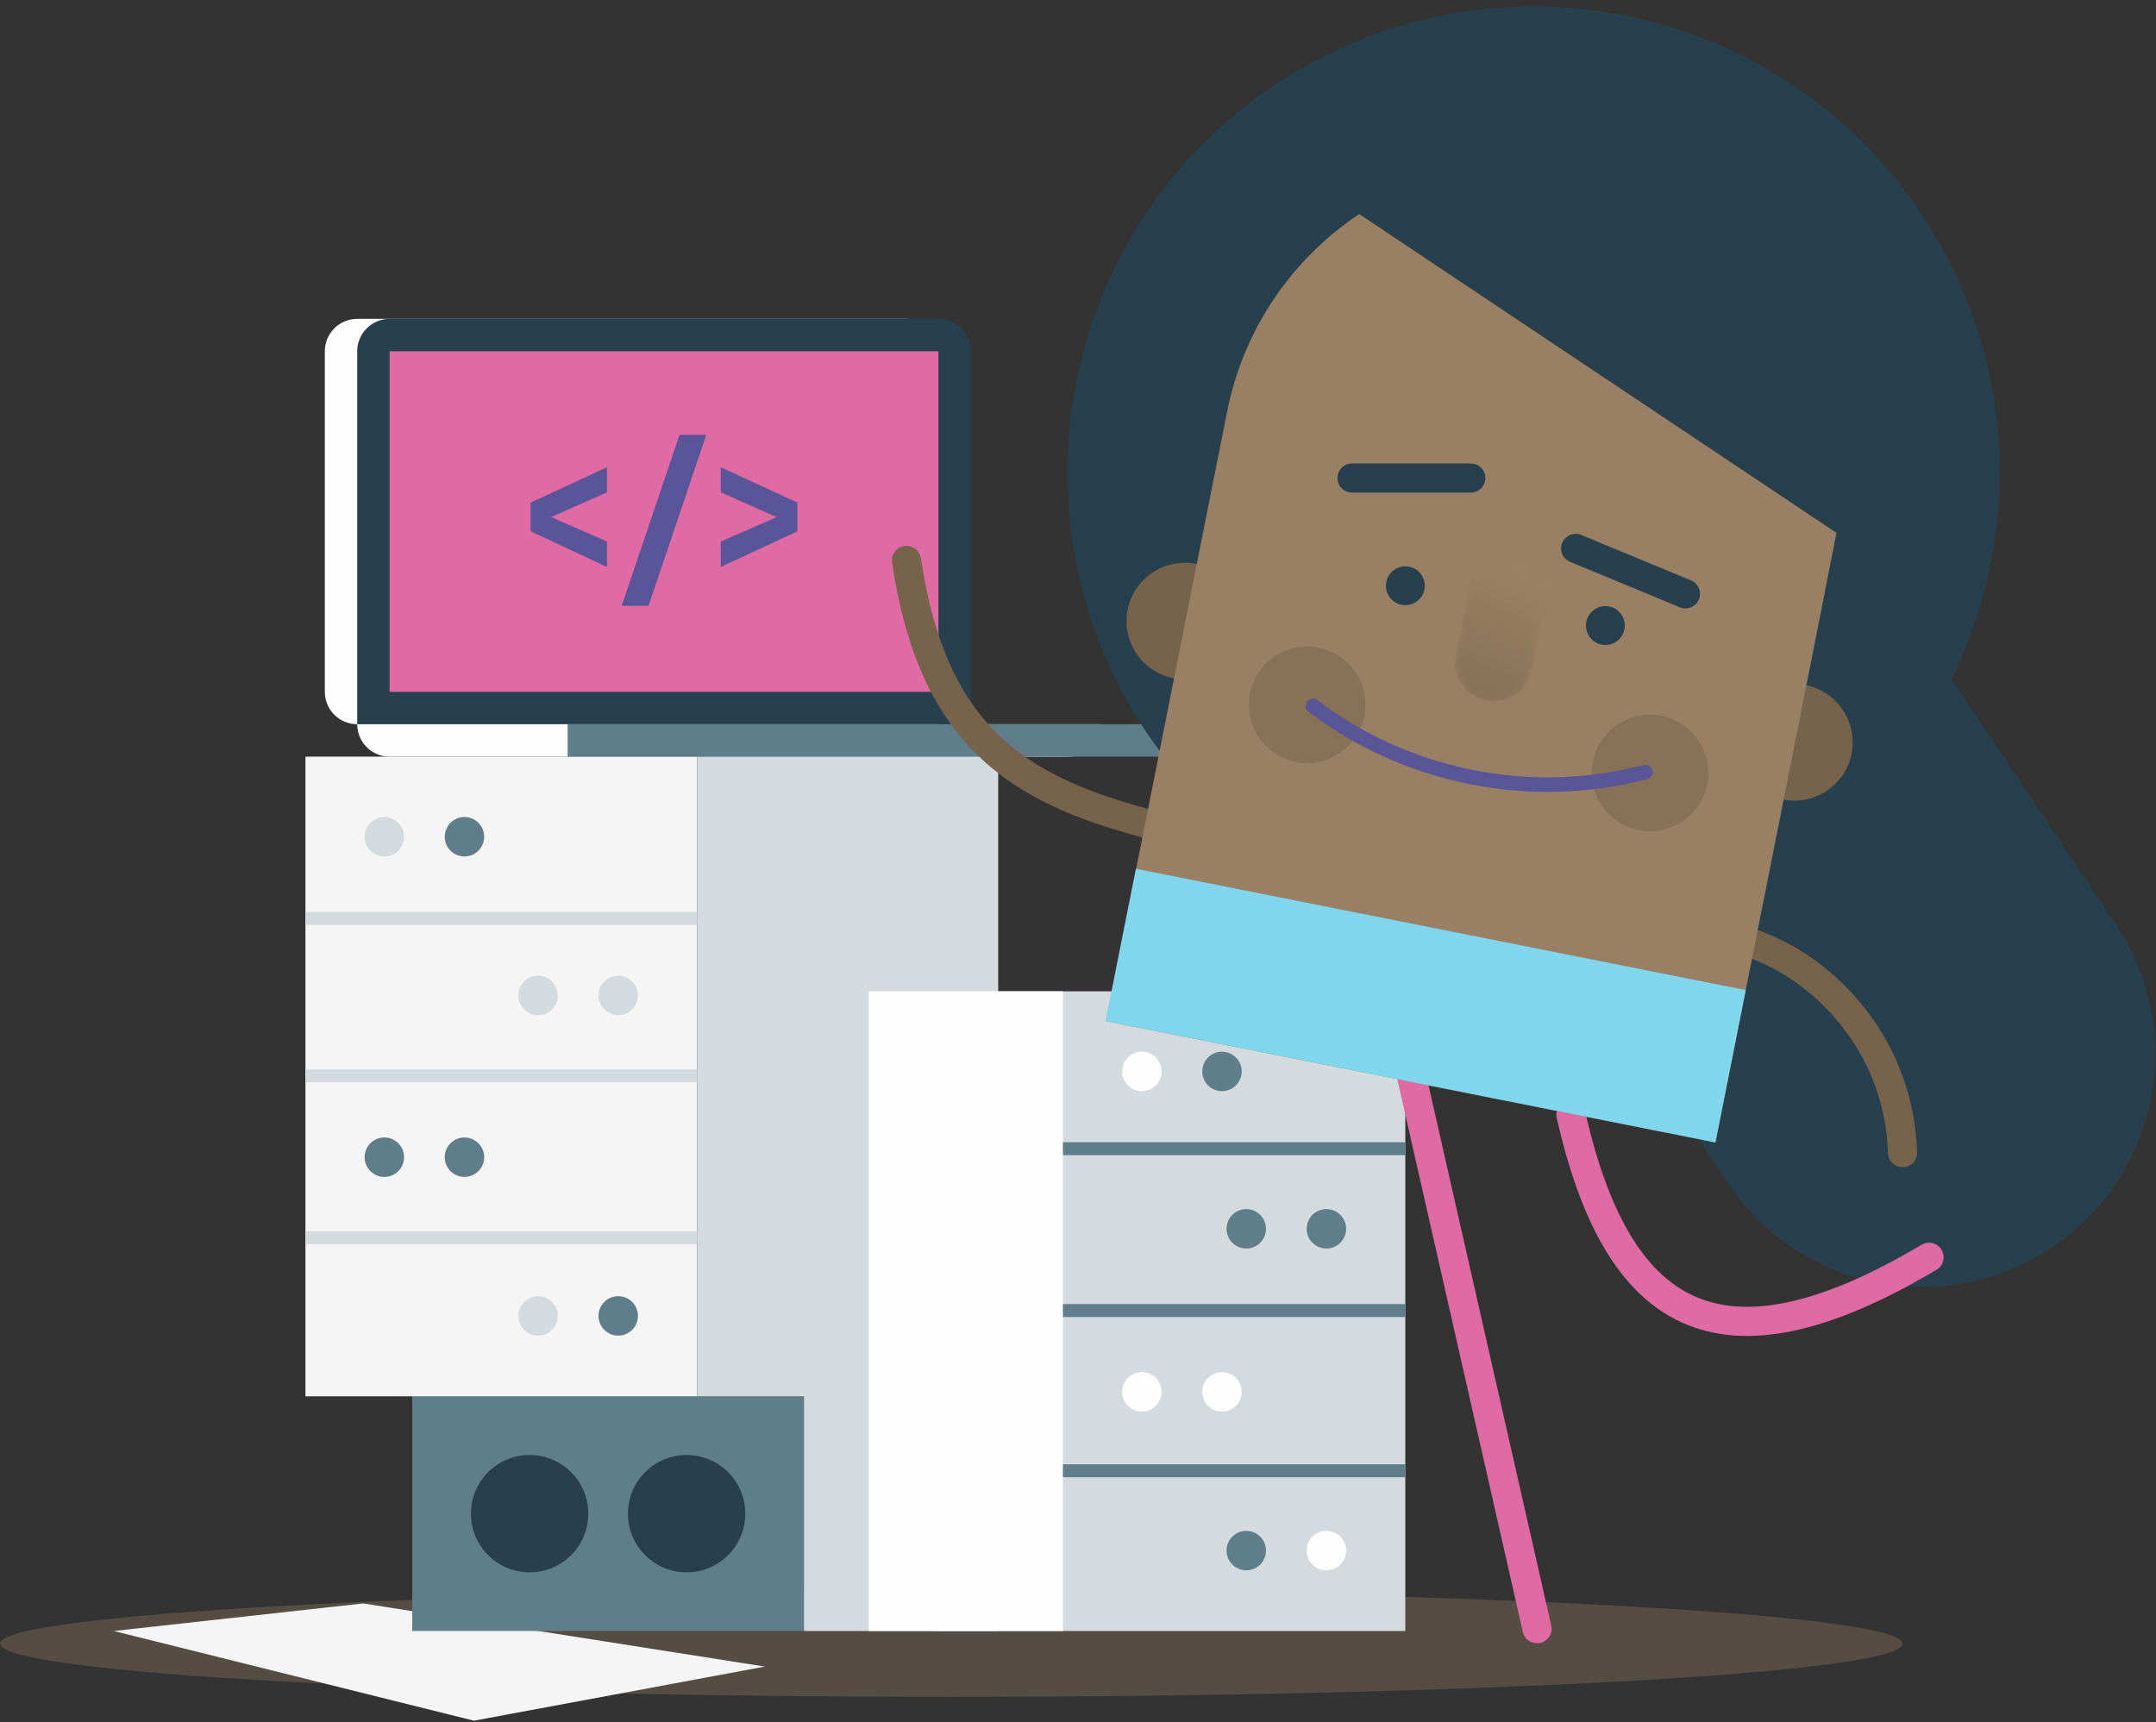 <svg width="333" height="266" viewBox="0 0 333 266" fill="none" xmlns="http://www.w3.org/2000/svg">
<rect x="0" y="0" width="333" height="266" fill="#333333" stroke="none"/>
<path fill-rule="evenodd" clip-rule="evenodd" d="M0 253.901C0 258.434 65.784 262.108 146.932 262.108C228.079 262.108 293.863 258.434 293.863 253.901C293.863 249.369 228.079 245.694 146.932 245.694C65.784 245.694 0 249.369 0 253.901Z" fill="#9B8064" fill-opacity="0.33"/>
<path fill-rule="evenodd" clip-rule="evenodd" d="M17.564 251.943L73.204 265.799L118.132 257.439L56.087 247.685L17.564 251.943Z" fill="#F5F5F5"/>
<path fill-rule="evenodd" clip-rule="evenodd" d="M132.35 236.474C130.667 236.474 129.303 237.838 129.303 239.521C129.303 241.203 130.667 242.568 132.35 242.568" fill="#D4DBDF"/>
<path fill-rule="evenodd" clip-rule="evenodd" d="M63.675 251.942H124.174V215.691H63.675V251.942Z" fill="#607D8C"/>
<path fill-rule="evenodd" clip-rule="evenodd" d="M107.674 116.879V215.692H80.175H47.175V116.879H107.674Z" fill="#F5F5F5"/>
<path fill-rule="evenodd" clip-rule="evenodd" d="M92.44 153.769C92.44 152.086 93.804 150.722 95.487 150.722C97.17 150.722 98.534 152.086 98.534 153.769C98.534 155.452 97.17 156.816 95.487 156.816C93.804 156.816 92.44 155.452 92.44 153.769Z" fill="#D4DBDF"/>
<path fill-rule="evenodd" clip-rule="evenodd" d="M80.065 153.769C80.065 152.086 81.429 150.722 83.112 150.722C84.795 150.722 86.159 152.086 86.159 153.769C86.159 155.452 84.795 156.816 83.112 156.816C81.429 156.816 80.065 155.452 80.065 153.769Z" fill="#D4DBDF"/>
<path fill-rule="evenodd" clip-rule="evenodd" d="M154.176 116.879V251.943H124.174V215.692H107.674V116.879H154.176Z" fill="#D4DBDF"/>
<path fill-rule="evenodd" clip-rule="evenodd" d="M62.409 129.254C62.409 130.937 61.045 132.301 59.362 132.301C57.68 132.301 56.315 130.937 56.315 129.254C56.315 127.571 57.68 126.207 59.362 126.207C61.045 126.207 62.409 127.571 62.409 129.254Z" fill="#D4DBDF"/>
<path fill-rule="evenodd" clip-rule="evenodd" d="M74.784 129.254C74.784 130.937 73.42 132.301 71.737 132.301C70.055 132.301 68.69 130.937 68.69 129.254C68.69 127.571 70.055 126.207 71.737 126.207C73.42 126.207 74.784 127.571 74.784 129.254Z" fill="#607D8C"/>
<path fill-rule="evenodd" clip-rule="evenodd" d="M62.409 178.754C62.409 180.437 61.045 181.801 59.362 181.801C57.68 181.801 56.315 180.437 56.315 178.754C56.315 177.071 57.68 175.707 59.362 175.707C61.045 175.707 62.409 177.071 62.409 178.754Z" fill="#607D8C"/>
<path fill-rule="evenodd" clip-rule="evenodd" d="M74.784 178.754C74.784 180.437 73.42 181.801 71.737 181.801C70.055 181.801 68.69 180.437 68.69 178.754C68.69 177.071 70.055 175.707 71.737 175.707C73.42 175.707 74.784 177.071 74.784 178.754Z" fill="#607D8C"/>
<path fill-rule="evenodd" clip-rule="evenodd" d="M92.44 203.269C92.44 201.586 93.804 200.222 95.487 200.222C97.17 200.222 98.534 201.586 98.534 203.269C98.534 204.952 97.17 206.316 95.487 206.316C93.804 206.316 92.44 204.952 92.44 203.269Z" fill="#607D8C"/>
<path fill-rule="evenodd" clip-rule="evenodd" d="M80.065 203.269C80.065 201.586 81.429 200.222 83.112 200.222C84.795 200.222 86.159 201.586 86.159 203.269C86.159 204.952 84.795 206.316 83.112 206.316C81.429 206.316 80.065 204.952 80.065 203.269Z" fill="#D4DBDF"/>
<path fill-rule="evenodd" clip-rule="evenodd" d="M96.986 233.817C96.986 238.822 101.044 242.88 106.049 242.88C111.054 242.88 115.112 238.822 115.112 233.817C115.112 228.812 111.054 224.754 106.049 224.754C101.044 224.754 96.986 228.812 96.986 233.817Z" fill="#28404E"/>
<path fill-rule="evenodd" clip-rule="evenodd" d="M72.738 233.817C72.738 238.822 76.796 242.88 81.801 242.88C86.806 242.88 90.864 238.822 90.864 233.817C90.864 228.812 86.806 224.754 81.801 224.754C76.796 224.754 72.738 228.812 72.738 233.817Z" fill="#28404E"/>
<path d="M107.675 141.879H47.175" stroke="#D4DBDF" stroke-width="2"/>
<path fill-rule="evenodd" clip-rule="evenodd" d="M174.926 165.004C174.926 166.687 173.562 168.051 171.879 168.051C170.197 168.051 168.832 166.687 168.832 165.004C168.832 163.321 170.197 161.957 171.879 161.957C173.562 161.957 174.926 163.321 174.926 165.004Z" fill="#D4DBDF"/>
<path fill-rule="evenodd" clip-rule="evenodd" d="M184.958 239.019C184.958 237.336 186.322 235.972 188.005 235.972C189.687 235.972 191.052 237.336 191.052 239.019C191.052 240.702 189.687 242.066 188.005 242.066C186.322 242.066 184.958 240.702 184.958 239.019Z" fill="#D4DBDF"/>
<path fill-rule="evenodd" clip-rule="evenodd" d="M172.583 239.019C172.583 237.336 173.947 235.972 175.63 235.972C177.312 235.972 178.677 237.336 178.677 239.019C178.677 240.702 177.312 242.066 175.63 242.066C173.947 242.066 172.583 240.702 172.583 239.019Z" fill="#D4DBDF"/>
<path fill-rule="evenodd" clip-rule="evenodd" d="M144.176 153.13V251.943H192.302H217.052V153.13H144.176Z" fill="#D4DBDF"/>
<path fill-rule="evenodd" clip-rule="evenodd" d="M134.175 251.942H164.177V153.129H134.175V251.942Z" fill="#FEFEFE"/>
<path fill-rule="evenodd" clip-rule="evenodd" d="M179.411 165.505C179.411 167.188 178.047 168.552 176.364 168.552C174.682 168.552 173.317 167.188 173.317 165.505C173.317 163.822 174.682 162.458 176.364 162.458C178.047 162.458 179.411 163.822 179.411 165.505Z" fill="#FEFEFE"/>
<path fill-rule="evenodd" clip-rule="evenodd" d="M191.786 165.505C191.786 167.188 190.422 168.552 188.739 168.552C187.057 168.552 185.692 167.188 185.692 165.505C185.692 163.822 187.057 162.458 188.739 162.458C190.422 162.458 191.786 163.822 191.786 165.505Z" fill="#607D8C"/>
<path d="M217.052 227.192H164.177" stroke="#607D8C" stroke-width="2"/>
<path fill-rule="evenodd" clip-rule="evenodd" d="M179.411 215.005C179.411 216.688 178.047 218.052 176.364 218.052C174.682 218.052 173.317 216.688 173.317 215.005C173.317 213.322 174.682 211.958 176.364 211.958C178.047 211.958 179.411 213.322 179.411 215.005Z" fill="#FEFEFE"/>
<path fill-rule="evenodd" clip-rule="evenodd" d="M191.786 215.005C191.786 216.688 190.422 218.052 188.739 218.052C187.057 218.052 185.692 216.688 185.692 215.005C185.692 213.322 187.057 211.958 188.739 211.958C190.422 211.958 191.786 213.322 191.786 215.005Z" fill="#FEFEFE"/>
<path fill-rule="evenodd" clip-rule="evenodd" d="M201.817 239.521C201.817 237.838 203.181 236.474 204.864 236.474C206.546 236.474 207.911 237.838 207.911 239.521C207.911 241.204 206.546 242.568 204.864 242.568C203.181 242.568 201.817 241.204 201.817 239.521Z" fill="#FEFEFE"/>
<path fill-rule="evenodd" clip-rule="evenodd" d="M189.442 239.521C189.442 237.838 190.806 236.474 192.489 236.474C194.171 236.474 195.536 237.838 195.536 239.521C195.536 241.204 194.171 242.568 192.489 242.568C190.806 242.568 189.442 241.204 189.442 239.521Z" fill="#607D8C"/>
<path fill-rule="evenodd" clip-rule="evenodd" d="M201.817 189.817C201.817 191.5 203.181 192.864 204.864 192.864C206.546 192.864 207.911 191.5 207.911 189.817C207.911 188.134 206.546 186.77 204.864 186.77C203.181 186.77 201.817 188.134 201.817 189.817Z" fill="#607D8C"/>
<path fill-rule="evenodd" clip-rule="evenodd" d="M189.442 189.817C189.442 191.5 190.806 192.864 192.489 192.864C194.171 192.864 195.536 191.5 195.536 189.817C195.536 188.134 194.171 186.77 192.489 186.77C190.806 186.77 189.442 188.134 189.442 189.817Z" fill="#607D8C"/>
<path d="M107.675 191.191H47.175" stroke="#D4DBDF" stroke-width="2"/>
<path d="M107.675 166.191H47.175" stroke="#D4DBDF" stroke-width="2"/>
<path d="M217.052 202.442H164.177" stroke="#607D8C" stroke-width="2"/>
<path d="M217.052 177.442H164.177" stroke="#607D8C" stroke-width="2"/>
<path fill-rule="evenodd" clip-rule="evenodd" d="M169.946 111.869C169.946 114.635 167.713 116.878 164.958 116.878H60.159C57.404 116.878 55.171 114.635 55.171 111.869H169.946Z" fill="#FEFEFE"/>
<path fill-rule="evenodd" clip-rule="evenodd" d="M187.447 111.869C187.447 114.635 185.214 116.878 182.459 116.878H87.673V111.869H187.447Z" fill="#607D8C"/>
<path fill-rule="evenodd" clip-rule="evenodd" d="M55.158 49.26H139.956C142.711 49.26 144.944 51.503 144.944 54.269V111.869H55.171C52.409 111.869 50.171 109.631 50.171 106.869V54.269C50.171 51.503 52.404 49.26 55.158 49.26Z" fill="#FEFEFE"/>
<path fill-rule="evenodd" clip-rule="evenodd" d="M60.159 49.26H144.957C147.712 49.26 149.945 51.503 149.945 54.269V111.869H55.171V54.269C55.171 51.503 57.404 49.26 60.159 49.26Z" fill="#28404E"/>
<path fill-rule="evenodd" clip-rule="evenodd" d="M60.171 106.868H144.944V54.26H60.171V106.868Z" fill="#DF6AA4"/>
<path fill-rule="evenodd" clip-rule="evenodd" d="M81.947 77.642L93.754 72.171V76.059L85.115 79.874L93.754 83.654V87.578L81.947 82.07V77.642Z" fill="#5A5598"/>
<path fill-rule="evenodd" clip-rule="evenodd" d="M104.951 67.168H109.09L100.164 93.588H96.023L104.951 67.168Z" fill="#5A5598"/>
<path fill-rule="evenodd" clip-rule="evenodd" d="M123.166 82.07L111.324 87.578V83.654L119.963 79.875L111.324 76.059V72.172L123.166 77.642V82.07Z" fill="#5A5598"/>
<path d="M218.033 166.324L237.398 251.591" stroke="#DF6AA4" stroke-width="4.5" stroke-linecap="round" stroke-linejoin="round"/>
<path fill-rule="evenodd" clip-rule="evenodd" d="M326.798 142.806L301.433 104.844C312.404 82.539 311.533 55.161 296.73 33.007C274.638 -0.056 229.926 -8.95 196.862 13.142C163.8 35.234 154.906 79.946 176.998 113.009C191.802 135.164 216.761 146.446 241.568 144.845L266.933 182.807C277.979 199.339 300.334 203.785 316.866 192.74C333.398 181.693 337.845 159.337 326.798 142.806Z" fill="#28404E"/>
<path d="M242.63 172.185C249.717 203.391 265.144 213.717 297.947 194.211" stroke="#DF6AA4" stroke-width="4.5" stroke-linecap="round" stroke-linejoin="round"/>
<path fill-rule="evenodd" clip-rule="evenodd" d="M174.169 94.184C173.199 99.059 176.365 103.797 181.24 104.767C186.115 105.737 190.854 102.571 191.823 97.696C192.793 92.821 189.627 88.082 184.752 87.113C179.877 86.143 175.139 89.309 174.169 94.184Z" fill="#77624B"/>
<path d="M140.01 86.566C144.01 113.517 157.01 121.855 176.884 127.154" stroke="#77624B" stroke-width="4.5" stroke-linecap="round" stroke-linejoin="round"/>
<path fill-rule="evenodd" clip-rule="evenodd" d="M268.325 112.912C267.355 117.787 270.52 122.525 275.396 123.495C280.271 124.465 285.009 121.299 285.978 116.424C286.948 111.549 283.783 106.81 278.907 105.841C274.032 104.871 269.295 108.037 268.325 112.912Z" fill="#77624B"/>
<path d="M293.855 178.062C293.351 161.972 282.447 150.061 271.04 145.882" stroke="#77624B" stroke-width="4.5" stroke-linecap="round" stroke-linejoin="round"/>
<path fill-rule="evenodd" clip-rule="evenodd" d="M283.647 82.314L279.806 101.814L264.955 176.477L170.799 157.748L189.528 63.593C192.113 50.596 199.725 39.883 209.936 33.062L283.647 82.314Z" fill="#998064"/>
<path d="M208.821 73.843H227.172" stroke="#28404E" stroke-width="4.5" stroke-linecap="round" stroke-linejoin="round"/>
<path d="M243.362 84.71L260.316 91.732" stroke="#28404E" stroke-width="4.5" stroke-linecap="round" stroke-linejoin="round"/>
<path opacity="0.5" fill-rule="evenodd" clip-rule="evenodd" d="M210.719 110.631C209.749 115.505 205.012 118.67 200.138 117.701C195.264 116.731 192.099 111.994 193.069 107.12C194.037 102.246 198.775 99.079 203.649 100.05C208.524 101.02 211.689 105.756 210.719 110.631Z" fill="#77624B"/>
<path opacity="0.5" fill-rule="evenodd" clip-rule="evenodd" d="M263.682 121.165C262.712 126.039 257.975 129.205 253.101 128.235C248.227 127.266 245.061 122.528 246.031 117.654C247 112.78 251.738 109.615 256.612 110.584C261.486 111.554 264.651 116.291 263.682 121.165Z" fill="#77624B"/>
<path d="M254.13 119.265C245.622 121.49 236.492 121.874 227.287 120.043C218.082 118.212 209.795 114.363 202.785 109.052" stroke="#5A5596" stroke-width="2.25" stroke-linecap="round" stroke-linejoin="round"/>
<path fill-rule="evenodd" clip-rule="evenodd" d="M220.003 91.066C219.68 92.691 218.101 93.746 216.476 93.423C214.851 93.1 213.795 91.521 214.118 89.896C214.441 88.271 216.022 87.215 217.647 87.539C219.272 87.862 220.326 89.441 220.003 91.066Z" fill="#28404E"/>
<path fill-rule="evenodd" clip-rule="evenodd" d="M250.899 97.211C250.576 98.836 248.996 99.891 247.371 99.568C245.746 99.245 244.691 97.666 245.014 96.041C245.337 94.416 246.917 93.36 248.542 93.683C250.167 94.006 251.222 95.586 250.899 97.211Z" fill="#28404E"/>
<path fill-rule="evenodd" clip-rule="evenodd" d="M175.445 134.201L269.637 152.937L264.955 176.476L170.762 157.74L175.445 134.201Z" fill="#80D6ED"/>
<mask id="mask0" mask-type="alpha" maskUnits="userSpaceOnUse" x="224" y="86" width="16" height="23">
<path fill-rule="evenodd" clip-rule="evenodd" d="M225.992 95.315L227.748 86.488L233.632 87.659L239.517 88.83L237.761 97.657L236.591 103.541C235.945 106.791 232.785 108.902 229.535 108.255C226.285 107.609 224.175 104.45 224.822 101.2L225.992 95.315Z" fill="white"/>
</mask>
<g mask="url(#mask0)">
<path fill-rule="evenodd" clip-rule="evenodd" d="M225.992 95.315L224.822 101.2C224.175 104.45 226.285 107.609 229.535 108.255C232.785 108.902 235.945 106.791 236.591 103.541L237.761 97.657L239.517 88.83L233.632 87.659L227.748 86.488L225.992 95.315Z" fill="url(#paint0_linear)"/>
</g>
<defs>
<linearGradient id="paint0_linear" x1="236.506" y1="111.282" x2="244.68" y2="92.456" gradientUnits="userSpaceOnUse">
<stop stop-color="#887056"/>
<stop offset="1" stop-color="#9A8165"/>
</linearGradient>
</defs>
</svg>
